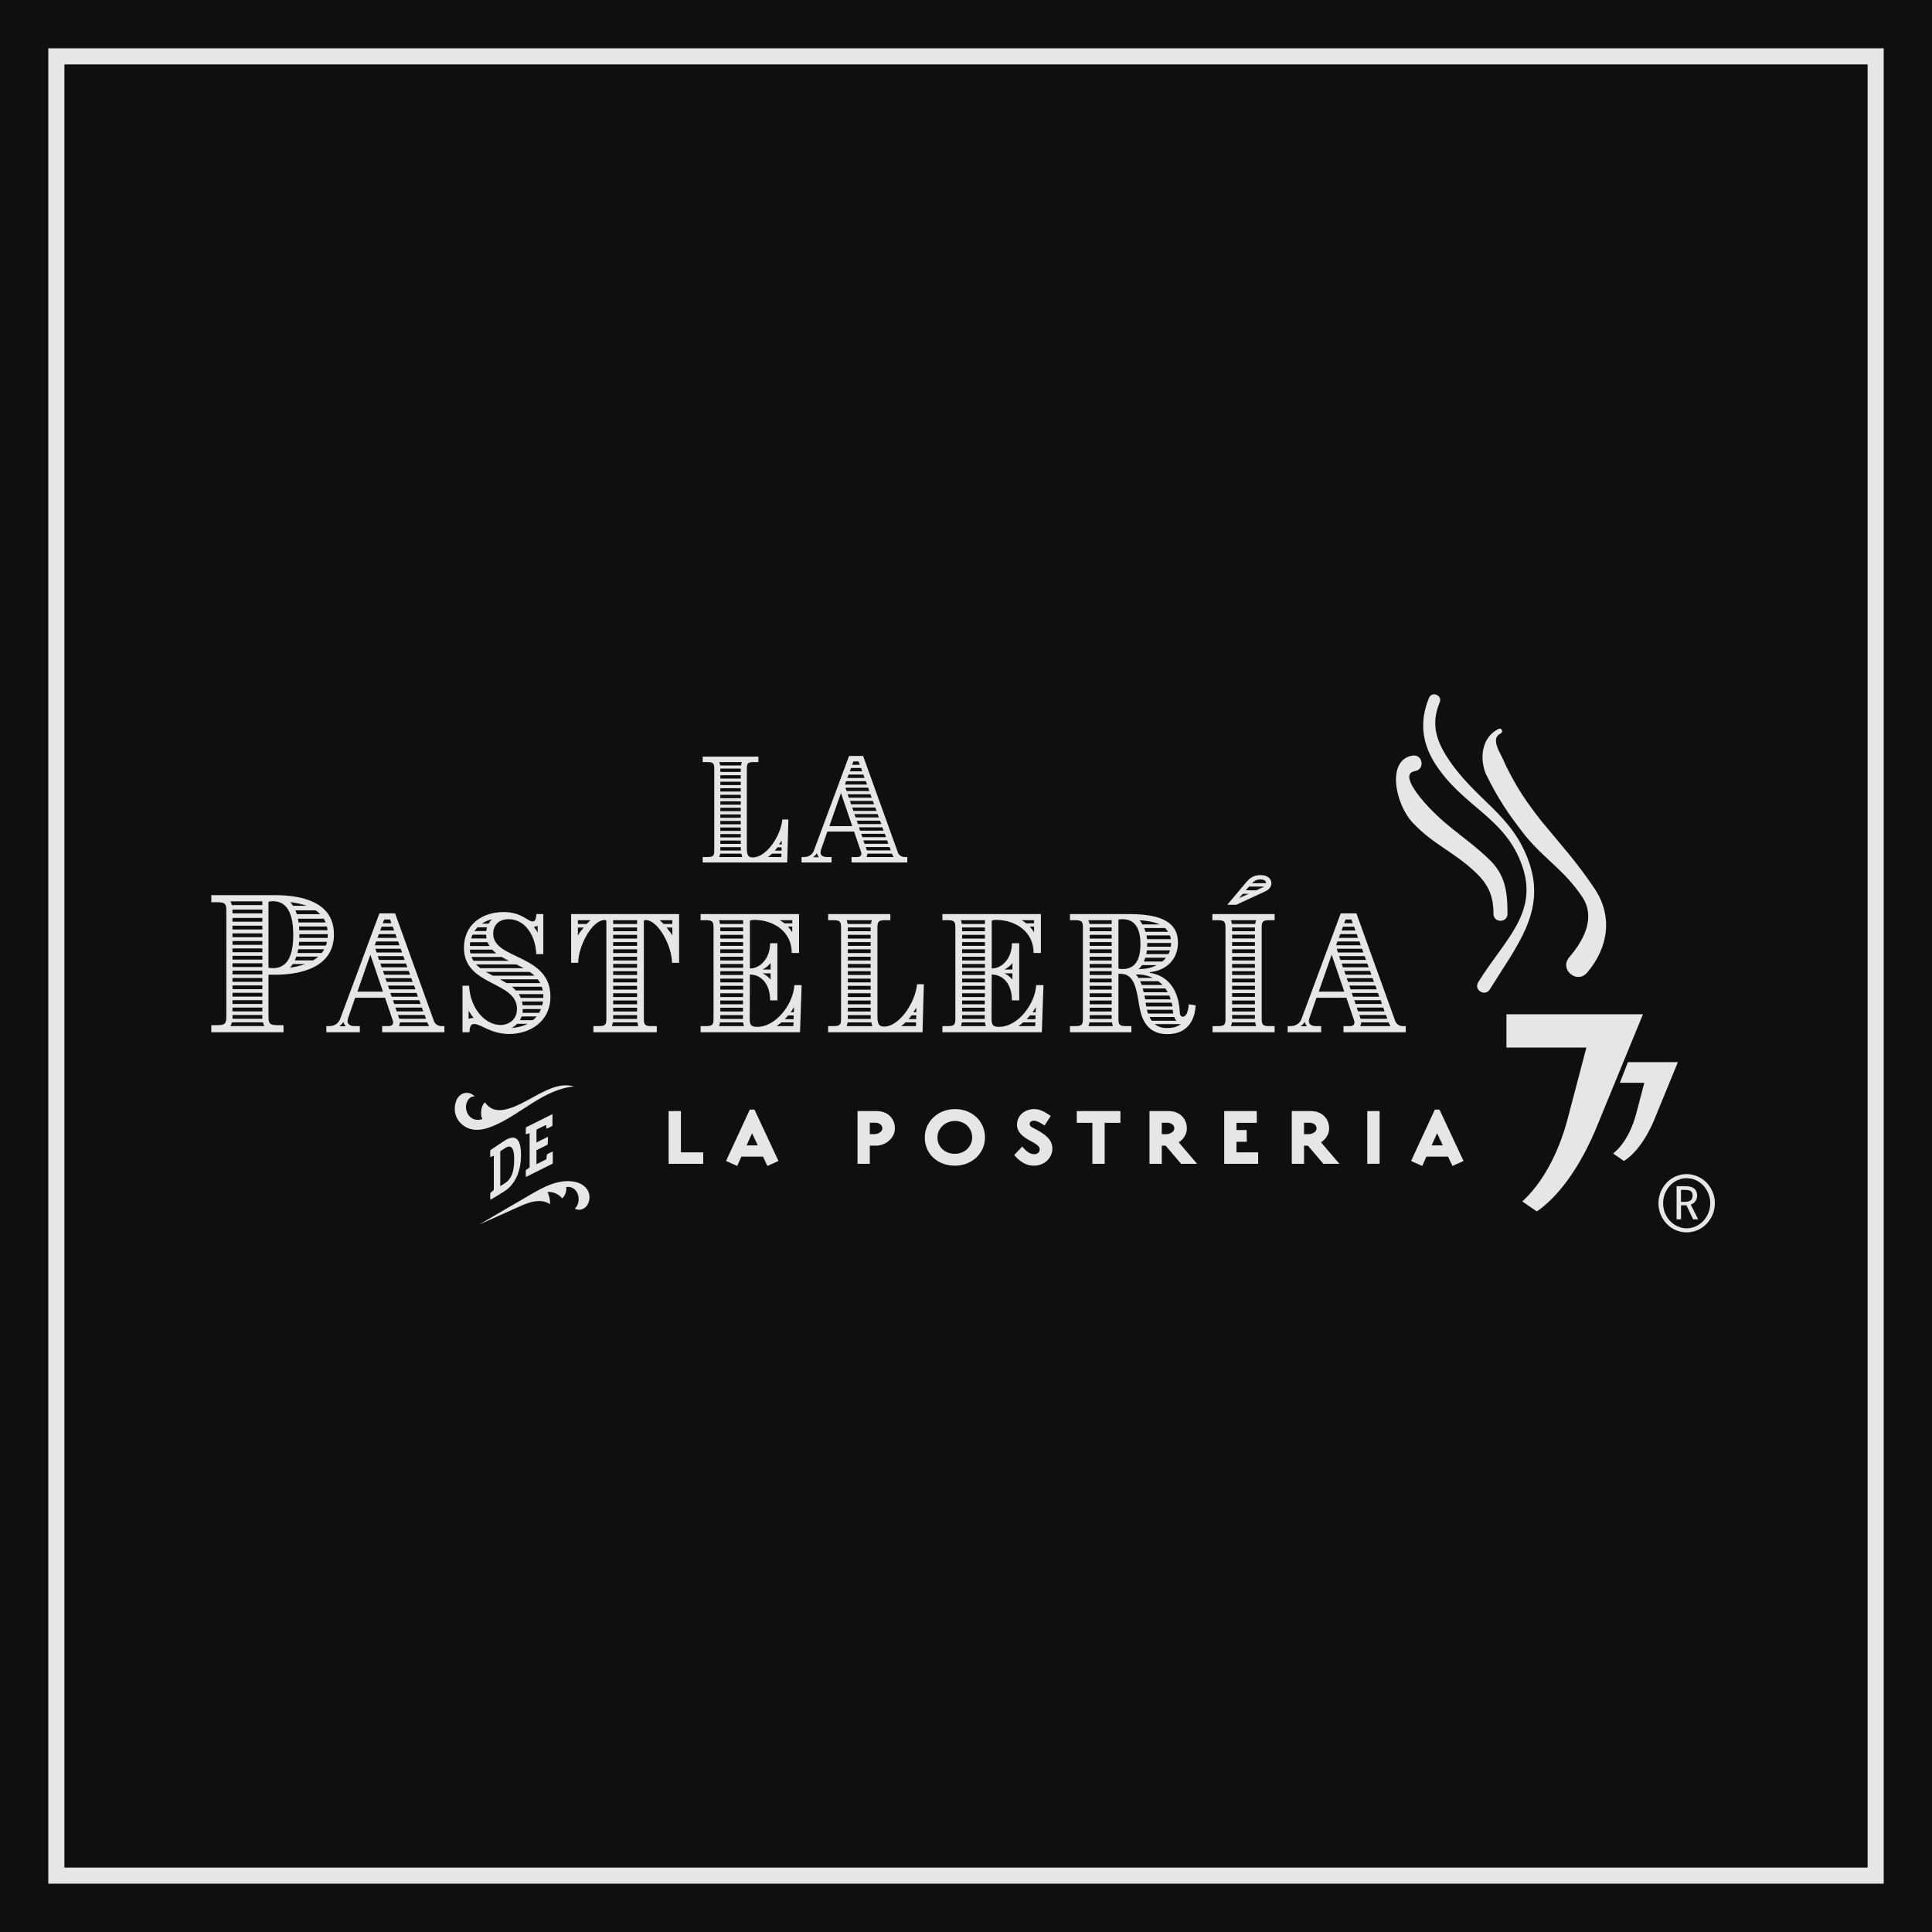 <svg width="120" height="120" viewBox="0 0 120 120" fill="none" xmlns="http://www.w3.org/2000/svg">
<rect width="120" height="120" fill="#0F0F0F"/>
<path fill-rule="evenodd" clip-rule="evenodd" d="M89.617 71.142H88.92L89.26 70.388L89.617 71.142ZM90.902 72.112L89.41 68.92H89.12L87.644 72.112L88.34 72.419L88.597 71.839H89.94L90.214 72.419L90.902 72.112ZM85.689 69.012H84.925V72.286H85.689V69.012ZM81.776 70.089C81.776 70.288 81.527 70.446 81.27 70.446H80.996V69.733H81.312C81.602 69.733 81.776 69.882 81.776 70.089ZM83.194 72.287L82.049 70.952C82.348 70.769 82.555 70.438 82.555 70.089C82.555 69.484 82.116 69.012 81.427 69.012H80.234V72.287H80.996V71.159H81.237L82.198 72.287H83.194ZM78.145 72.287V71.573H76.801V70.918H77.44L77.431 70.189H76.801V69.741H78.061V69.012H76.038V72.287H78.145ZM72.938 70.089C72.938 70.288 72.689 70.446 72.433 70.446H72.159V69.733H72.474C72.764 69.733 72.938 69.882 72.938 70.089ZM74.356 72.287L73.212 70.952C73.51 70.769 73.718 70.438 73.718 70.089C73.718 69.484 73.279 69.012 72.59 69.012H71.396V72.287H72.159V71.159H72.4L73.361 72.287H74.356ZM69.591 69.741V69.012H66.88V69.741H67.85V72.287H68.613V69.741H69.591ZM65.365 71.341C65.365 70.811 64.967 70.487 64.394 70.172C64.162 70.032 63.955 70.007 63.955 69.799C63.955 69.666 64.104 69.608 64.212 69.608C64.386 69.608 64.56 69.7 64.883 69.907L65.265 69.31C64.875 69.045 64.577 68.887 64.237 68.887C63.665 68.887 63.167 69.269 63.167 69.865C63.167 70.296 63.507 70.595 63.938 70.827C64.386 71.06 64.577 71.2 64.577 71.383C64.577 71.59 64.411 71.69 64.253 71.69C63.938 71.69 63.731 71.482 63.491 71.217L62.993 71.739C63.342 72.154 63.739 72.403 64.212 72.403C64.917 72.403 65.365 71.88 65.365 71.341ZM60.383 70.653C60.383 71.225 59.902 71.665 59.314 71.665C58.675 71.665 58.227 71.225 58.227 70.653C58.227 70.073 58.725 69.625 59.314 69.625C59.935 69.625 60.383 70.073 60.383 70.653ZM61.179 70.653C61.179 69.65 60.392 68.887 59.314 68.887C58.277 68.887 57.44 69.65 57.44 70.653C57.44 71.656 58.219 72.403 59.314 72.403C60.342 72.403 61.179 71.656 61.179 70.653ZM54.805 70.089C54.805 70.288 54.556 70.446 54.299 70.446H54.025V69.733H54.341C54.631 69.733 54.805 69.882 54.805 70.089ZM55.584 70.089C55.584 69.476 55.145 69.012 54.457 69.012H53.263V72.287H54.025V71.159H54.407C55.029 71.159 55.584 70.67 55.584 70.089ZM47.068 71.142H46.372L46.712 70.388L47.068 71.142ZM48.353 72.112L46.861 68.92H46.571L45.095 72.112L45.791 72.419L46.048 71.839H47.392L47.665 72.419L48.353 72.112ZM43.678 72.287V71.573H42.293V69.012H41.53V72.287H43.678Z" fill="#E6E6E6"/>
<path fill-rule="evenodd" clip-rule="evenodd" d="M104.217 65.972H101.112L100.613 67.253H102.132L101.657 69.061C101.327 70.367 100.746 71.212 100.192 71.647L100.865 72.109C101.485 71.727 102.237 70.842 102.819 69.377L104.217 65.972ZM99.276 69.745C98.122 72.656 96.656 74.428 95.455 75.244L94.552 74.625C95.679 73.596 96.781 71.835 97.427 69.275L98.533 65.065H93.568V62.998H102.047L99.276 69.745ZM89.422 43.625C88.912 44.851 89.143 45.843 89.826 46.938C91.564 49.702 93.934 50.503 94.986 53.598C96.023 56.635 94.21 58.738 92.536 61.451C92.24 61.932 91.519 61.487 91.816 61.007C93.427 58.394 95.557 56.741 94.558 53.816C93.509 50.73 90.84 50.14 89.107 47.383C88.313 46.11 88.166 44.773 88.758 43.349C88.942 42.907 89.606 43.183 89.422 43.625ZM93.215 45.55C92.511 45.897 93.225 46.766 93.507 47.503C94.24 48.982 94.757 49.741 95.777 51.046C97.084 52.625 97.869 53.466 99.021 55.161C100.178 56.866 99.93 58.824 98.58 60.411C97.948 61.154 96.834 60.206 97.466 59.463C98.456 58.299 99.106 56.931 98.257 55.68C97.122 54.01 96.013 53.445 94.727 51.891C93.642 50.501 93.054 49.617 92.274 48.043C91.873 46.992 92.075 45.768 93.079 45.274C93.263 45.183 93.399 45.459 93.215 45.55ZM87.887 47.895C86.938 48.048 88.121 49.488 88.772 50.168C90.07 51.53 91.109 52.056 92.471 53.355C93.485 54.311 93.634 55.35 93.634 56.755C93.634 57.337 92.762 57.337 92.762 56.755C92.762 55.669 92.451 54.941 91.668 54.202C90.282 52.882 89.09 52.511 87.77 51.126C86.649 49.956 86.1 47.196 87.731 46.932C88.373 46.828 88.529 47.791 87.887 47.895Z" fill="#E6E6E6"/>
<path d="M35.668 67.485C34.757 67.549 33.896 67.995 33.087 68.501C32.278 69.006 31.492 69.581 30.63 69.938C30.225 70.105 29.794 70.224 29.37 70.156C28.946 70.089 28.526 69.809 28.337 69.348C28.148 68.888 28.254 68.25 28.624 67.992C28.893 67.803 29.264 67.854 29.492 68.111C29.241 68.051 29.016 68.306 28.956 68.603C28.895 68.901 29.021 69.228 29.232 69.4C29.444 69.572 29.724 69.597 29.967 69.504C29.865 69.356 29.878 69.15 29.894 68.959C29.911 68.768 29.993 68.586 30.118 68.466C30.312 68.743 30.56 68.906 30.861 68.942C31.161 68.978 31.463 68.909 31.753 68.808C32.437 68.567 33.065 68.144 33.726 67.823C34.386 67.503 34.973 67.293 35.668 67.485Z" fill="#E6E6E6"/>
<path d="M29.756 76.061C30.78 75.464 31.804 74.867 32.828 74.27C33.287 74.003 33.748 73.734 34.236 73.558C34.724 73.382 35.246 73.301 35.747 73.416C36.098 73.497 36.469 73.718 36.583 74.124C36.662 74.409 36.588 74.745 36.402 74.945C36.216 75.145 35.928 75.197 35.701 75.072C35.937 74.872 36.002 74.472 35.883 74.157C35.764 73.842 35.446 73.656 35.165 73.737C35.207 74.002 35.097 74.278 34.913 74.433C34.686 74.146 34.328 74.005 34 74.043C34.125 74.269 34.172 74.527 34.164 74.799C33.872 74.591 33.522 74.571 33.185 74.625C32.848 74.679 32.525 74.822 32.207 74.964C31.374 75.335 30.588 75.69 29.756 76.061Z" fill="#E6E6E6"/>
<path d="M31.366 71.313C31.273 71.372 31.18 71.432 31.073 71.504V73.672C31.173 73.612 31.266 73.553 31.362 73.491C31.754 73.24 31.937 72.803 31.937 72.017C31.937 71.171 31.683 71.109 31.366 71.313ZM31.333 73.99C31.141 74.113 30.743 74.359 30.454 74.526C30.45 74.464 30.447 74.379 30.447 74.315C30.447 74.251 30.45 74.162 30.454 74.096L30.672 73.91V71.78L30.454 71.874C30.45 71.812 30.447 71.727 30.447 71.663C30.447 71.599 30.45 71.51 30.454 71.444C30.765 71.227 31.131 70.983 31.34 70.849C31.95 70.458 32.361 70.625 32.361 71.745C32.361 72.815 31.953 73.593 31.333 73.99Z" fill="#E6E6E6"/>
<path d="M34.335 72.27L32.662 73.105C32.659 73.042 32.655 72.957 32.655 72.893C32.655 72.829 32.659 72.741 32.662 72.675L32.895 72.513V70.383L32.662 70.453C32.659 70.391 32.655 70.305 32.655 70.242C32.655 70.178 32.659 70.089 32.662 70.023L34.315 69.199V69.921C34.267 69.954 34.184 70 34.137 70.024C34.086 70.049 33.993 70.091 33.946 70.106L33.915 69.869L33.321 70.165V70.961L34.038 70.604C34.038 70.75 34.028 70.938 34.014 71.096L33.321 71.441V72.31L33.936 72.003L33.966 71.709C34.014 71.676 34.106 71.626 34.157 71.6C34.205 71.576 34.287 71.54 34.335 71.525V72.27Z" fill="#E6E6E6"/>
<path d="M104.41 74.648H104.628C104.71 74.648 104.783 74.641 104.847 74.628C104.91 74.615 104.962 74.593 105.003 74.562C105.045 74.532 105.076 74.493 105.097 74.443C105.119 74.394 105.129 74.334 105.129 74.263C105.129 74.2 105.122 74.145 105.106 74.099C105.091 74.053 105.063 74.015 105.022 73.986C104.982 73.958 104.928 73.937 104.86 73.924C104.792 73.91 104.708 73.904 104.606 73.904H104.41V74.648ZM104.412 75.736H104.136V73.678H104.692C104.797 73.678 104.893 73.688 104.98 73.707C105.068 73.726 105.144 73.759 105.208 73.806C105.272 73.853 105.321 73.916 105.357 73.993C105.392 74.07 105.41 74.167 105.41 74.283C105.41 74.32 105.404 74.364 105.392 74.416C105.38 74.467 105.359 74.519 105.329 74.57C105.299 74.622 105.258 74.67 105.207 74.714C105.155 74.758 105.091 74.792 105.014 74.816L105.478 75.736H105.165L104.747 74.862C104.706 74.863 104.622 74.864 104.493 74.864H104.412V75.736ZM103.299 74.736C103.299 74.877 103.316 75.014 103.351 75.147C103.385 75.279 103.435 75.403 103.499 75.519C103.563 75.634 103.639 75.739 103.727 75.834C103.816 75.929 103.914 76.011 104.022 76.078C104.13 76.146 104.247 76.199 104.371 76.236C104.495 76.274 104.624 76.293 104.758 76.293C104.894 76.293 105.024 76.274 105.149 76.236C105.274 76.199 105.391 76.146 105.499 76.078C105.607 76.011 105.706 75.929 105.796 75.834C105.886 75.739 105.963 75.634 106.026 75.519C106.089 75.403 106.138 75.279 106.174 75.148C106.209 75.016 106.227 74.879 106.227 74.736C106.227 74.593 106.209 74.456 106.174 74.323C106.138 74.191 106.089 74.067 106.026 73.951C105.963 73.836 105.886 73.73 105.796 73.635C105.706 73.54 105.607 73.459 105.499 73.391C105.391 73.324 105.274 73.272 105.149 73.234C105.024 73.198 104.894 73.179 104.758 73.179C104.624 73.179 104.495 73.198 104.371 73.234C104.247 73.272 104.13 73.324 104.022 73.391C103.914 73.459 103.816 73.54 103.727 73.635C103.639 73.73 103.563 73.836 103.499 73.951C103.435 74.067 103.385 74.191 103.351 74.323C103.316 74.456 103.299 74.593 103.299 74.736ZM103.01 74.736C103.01 74.57 103.031 74.41 103.073 74.256C103.115 74.102 103.173 73.958 103.249 73.824C103.325 73.69 103.416 73.568 103.522 73.457C103.628 73.347 103.746 73.253 103.875 73.175C104.005 73.097 104.144 73.036 104.294 72.993C104.443 72.949 104.598 72.927 104.758 72.927C104.92 72.927 105.076 72.949 105.225 72.993C105.375 73.036 105.514 73.097 105.644 73.175C105.773 73.253 105.891 73.347 105.998 73.457C106.105 73.568 106.196 73.69 106.272 73.824C106.348 73.958 106.407 74.102 106.449 74.256C106.49 74.41 106.512 74.57 106.512 74.736C106.512 74.902 106.49 75.062 106.449 75.216C106.407 75.37 106.348 75.514 106.272 75.648C106.196 75.782 106.105 75.904 105.998 76.014C105.891 76.125 105.773 76.219 105.644 76.297C105.514 76.375 105.375 76.436 105.225 76.479C105.076 76.522 104.92 76.544 104.758 76.544C104.598 76.544 104.443 76.522 104.294 76.479C104.144 76.436 104.005 76.375 103.875 76.297C103.746 76.219 103.628 76.125 103.522 76.014C103.416 75.904 103.325 75.782 103.249 75.648C103.173 75.514 103.115 75.37 103.073 75.216C103.031 75.062 103.01 74.902 103.01 74.736Z" fill="#E6E6E6"/>
<path d="M26.658 63.736C26.618 63.673 26.578 63.592 26.548 63.529L26.538 63.502H24.841C24.83 63.583 24.811 63.664 24.78 63.736H26.658ZM26.457 63.277L26.377 63.043H24.72L24.8 63.277H26.457ZM26.287 62.818L26.206 62.584H24.56L24.64 62.818H26.287ZM26.126 62.359L26.046 62.124H24.409L24.489 62.359H26.126ZM25.955 61.908L25.875 61.674H24.248L24.328 61.908H25.955ZM25.805 61.449L25.714 61.215H24.097L24.178 61.449H25.805ZM25.634 60.99L25.544 60.756H23.937L24.017 60.99H25.634ZM25.473 60.54L25.383 60.306H23.786L23.867 60.54H25.473ZM24.308 57.343L24.228 57.109H23.867L23.776 57.343H24.308ZM25.303 60.081L25.212 59.846H23.625L23.706 60.081H25.303ZM24.479 57.794L24.399 57.559H23.706L23.616 57.794H24.479ZM25.132 59.621L25.051 59.387H23.465L23.545 59.621H25.132ZM24.64 58.253L24.56 58.019H23.535L23.445 58.253H24.64ZM24.971 59.162L24.891 58.928H23.314L23.394 59.162H24.971ZM24.811 58.712L24.73 58.478H23.364L23.274 58.712H24.811ZM23.786 61.593L23.003 59.297L22.2 61.593H23.786ZM21.476 63.745C21.396 63.655 21.346 63.565 21.336 63.466C21.285 63.556 21.185 63.664 21.065 63.745H21.476ZM20.271 63.736H20.442C20.764 63.736 21.025 63.565 21.125 63.295L23.565 56.731H24.54L26.95 63.412C27.02 63.61 27.201 63.736 27.431 63.736H27.602V64.114H23.736V63.736H24.117C24.349 63.736 24.419 63.619 24.419 63.502C24.419 63.466 24.409 63.421 24.399 63.394L23.917 61.971H22.059L21.627 63.214C21.607 63.286 21.587 63.349 21.587 63.412C21.587 63.619 21.738 63.736 22.049 63.736H22.35V64.114H20.271V63.736Z" fill="#E6E6E6"/>
<path d="M33.395 57.506C33.345 57.541 33.224 57.56 33.154 57.56C33.224 57.659 33.345 57.821 33.395 57.929V57.506ZM33.485 62.908C33.526 62.836 33.566 62.755 33.596 62.674H32.471C32.471 62.755 32.461 62.836 32.451 62.908H33.485ZM33.676 62.44C33.697 62.368 33.716 62.287 33.727 62.206H32.421C32.441 62.278 32.451 62.359 32.461 62.44H33.676ZM33.094 63.367C33.184 63.295 33.264 63.214 33.335 63.133H32.401C32.371 63.214 32.331 63.295 32.29 63.367H33.094ZM33.746 61.98V61.747H32.22C32.27 61.818 32.31 61.9 32.34 61.98H33.746ZM33.716 61.521C33.697 61.44 33.676 61.359 33.646 61.287H31.798C31.889 61.359 31.969 61.44 32.039 61.521H33.716ZM32.763 63.592H32.12C32.039 63.682 31.889 63.791 31.768 63.853C32.16 63.826 32.511 63.727 32.763 63.592ZM33.556 61.062C33.516 60.981 33.455 60.9 33.395 60.828H31.045C31.186 60.9 31.326 60.981 31.467 61.062H33.556ZM33.204 60.603C33.114 60.522 33.013 60.441 32.903 60.369H30.172C30.322 60.441 30.473 60.522 30.613 60.603H33.204ZM30.352 57.371C30.383 57.289 30.483 57.172 30.553 57.1C30.332 57.154 30.091 57.253 29.93 57.371H30.352ZM32.531 60.135C32.381 60.054 32.22 59.973 32.069 59.901H29.569C29.649 59.982 29.74 60.063 29.83 60.135H32.531ZM30.202 57.83C30.212 57.749 30.222 57.668 30.252 57.596H29.659C29.589 57.668 29.529 57.749 29.469 57.83H30.202ZM31.608 59.676C31.457 59.603 31.296 59.523 31.166 59.441H29.288C29.318 59.523 29.358 59.603 29.408 59.676H31.608ZM30.222 58.289C30.212 58.217 30.192 58.136 30.192 58.055H29.348C29.308 58.127 29.288 58.208 29.268 58.289H30.222ZM30.824 59.216C30.734 59.144 30.643 59.063 30.573 58.982H29.187C29.187 59.063 29.197 59.144 29.218 59.216H30.824ZM30.403 58.757C30.352 58.685 30.322 58.604 30.282 58.523H29.207C29.197 58.595 29.187 58.676 29.187 58.757H30.403ZM29.418 63.223C29.308 63.088 29.197 62.935 29.107 62.773V63.286C29.187 63.25 29.298 63.223 29.418 63.223ZM29.459 63.601C29.207 63.601 29.177 63.835 29.157 64.115H28.726V61.224H29.137C29.207 62.701 30.182 63.664 31.085 63.664C31.597 63.664 32.11 63.34 32.11 62.665C32.11 60.918 28.816 61.269 28.816 58.865C28.816 57.434 29.94 56.65 31.276 56.65C32.401 56.65 32.772 57.236 33.084 57.236C33.255 57.236 33.294 57.055 33.315 56.776H33.746V59.261H33.305C33.285 58.226 32.682 57.092 31.587 57.092C31.005 57.092 30.634 57.442 30.634 58.001C30.634 59.612 34.188 59.243 34.188 61.891C34.188 63.52 32.833 64.223 31.628 64.223C30.493 64.223 29.86 63.601 29.459 63.601Z" fill="#E6E6E6"/>
<path d="M41.759 57.613H41.398C41.548 57.794 41.628 57.883 41.759 58.1V57.613ZM41.759 57.388V57.154H40.976C41.056 57.226 41.136 57.307 41.217 57.388H41.759ZM39.57 63.052H38.084V63.286H39.57V63.052ZM39.57 62.593H38.084V62.827H39.57V62.593ZM39.57 62.142H38.084V62.377H39.57V62.142ZM39.57 61.692H38.084V61.926H39.57V61.692ZM39.57 61.233H38.084V61.467H39.57V61.233ZM39.57 60.783H38.084V61.017H39.57V60.783ZM39.57 60.324H38.084V60.558H39.57V60.324ZM39.57 59.873H38.084V60.108H39.57V59.873ZM39.57 59.423H38.084V59.657H39.57V59.423ZM39.57 58.964H38.084V59.198H39.57V58.964ZM39.57 58.514H38.084V58.748H39.57V58.514ZM39.57 58.064H38.084V58.298H39.57V58.064ZM39.57 57.605H38.084V57.839H39.57V57.605ZM39.57 57.388V57.235C39.57 57.208 39.57 57.181 39.58 57.154H38.074C38.084 57.181 38.084 57.208 38.084 57.235V57.388H39.57ZM39.65 63.736C39.62 63.673 39.6 63.592 39.59 63.502H38.063C38.053 63.592 38.033 63.673 38.003 63.736H39.65ZM36.256 57.613H35.894V58.1C36.025 57.883 36.105 57.794 36.256 57.613ZM36.437 57.388C36.517 57.307 36.597 57.226 36.678 57.154H35.894V57.388H36.437ZM36.858 63.736H37.16C37.582 63.736 37.662 63.664 37.662 63.286V57.235C37.662 57.145 37.612 57.145 37.551 57.145C36.748 57.154 35.914 58.802 35.914 59.801H35.473V56.776H42.181V59.801H41.739C41.739 58.802 40.905 57.154 40.102 57.145C40.042 57.145 39.992 57.145 39.992 57.235V63.286C39.992 63.664 40.072 63.736 40.493 63.736H40.795V64.114H36.858V63.736Z" fill="#E6E6E6"/>
<path d="M49.309 62.872L49.319 62.548C49.259 62.656 49.188 62.764 49.108 62.872H49.309ZM49.208 57.551H48.937C49.038 57.659 49.128 57.776 49.208 57.902V57.551ZM49.289 63.304L49.299 63.07H48.947C48.887 63.151 48.817 63.232 48.737 63.304H49.289ZM49.208 57.352V57.154H48.435C48.535 57.217 48.636 57.28 48.726 57.352H49.208ZM49.279 63.736L49.289 63.502H48.535C48.435 63.583 48.335 63.664 48.234 63.736H49.279ZM47.863 60.459H47.361C47.511 60.513 47.752 60.693 47.863 60.846V60.459ZM47.863 60.216V59.811C47.752 59.973 47.521 60.153 47.361 60.216H47.863ZM46.146 63.052H44.739V63.286H46.146V63.052ZM46.146 62.593H44.739V62.827H46.146V62.593ZM46.146 62.143H44.739V62.377H46.146V62.143ZM46.146 61.927L46.156 61.693H44.739V61.927H46.146ZM46.156 61.233H44.739V61.467H46.156V61.233ZM46.156 60.783H44.739V61.017H46.156V60.783ZM46.156 60.324H44.739V60.558H46.156V60.324ZM46.156 59.874H44.739V60.108H46.156V59.874ZM46.156 59.423H44.739V59.657H46.156V59.423ZM46.156 58.964H44.739V59.198H46.156V58.964ZM46.156 58.514H44.739V58.748H46.156V58.514ZM46.156 58.064H44.739V58.298H46.156V58.064ZM46.156 57.605H44.739V57.839H46.156V57.605ZM46.216 63.736C46.186 63.664 46.166 63.592 46.156 63.502H44.719C44.709 63.592 44.69 63.673 44.659 63.736H46.216ZM46.156 57.389V57.154H44.659C44.69 57.217 44.709 57.298 44.719 57.389H46.156ZM43.515 63.736H43.816C44.238 63.736 44.318 63.664 44.318 63.286V57.605C44.318 57.226 44.238 57.154 43.816 57.154H43.515V56.776H49.63V59.189H49.178C49.178 57.866 48.063 57.154 46.889 57.136C46.788 57.136 46.577 57.145 46.577 57.208V60.153C47.25 60.153 47.833 59.495 47.833 58.586H48.284V62.134H47.833C47.833 61.08 47.25 60.531 46.577 60.531L46.567 63.286C46.567 63.646 46.648 63.781 47.019 63.781C48.234 63.781 49.279 62.323 49.339 61.188H49.791L49.691 64.115H43.515V63.736Z" fill="#E6E6E6"/>
<path d="M56.92 62.863L56.91 62.593C56.869 62.674 56.779 62.791 56.729 62.863H56.92ZM56.91 63.295V63.061H56.628C56.568 63.142 56.508 63.214 56.438 63.295H56.91ZM56.889 63.736L56.9 63.502H56.247C56.157 63.583 56.066 63.664 55.966 63.736H56.889ZM54.088 63.286L54.078 63.115V63.052H52.662V63.286H54.088ZM54.078 62.593H52.662V62.827H54.078V62.593ZM54.078 62.143H52.662V62.377H54.078V62.143ZM54.078 61.693H52.662V61.927H54.078V61.693ZM54.078 61.233H52.662V61.468H54.078V61.233ZM54.078 60.783H52.662V61.017H54.078V60.783ZM54.078 60.324H52.662V60.558H54.078V60.324ZM54.078 59.874H52.662V60.108H54.078V59.874ZM54.078 59.423H52.662V59.657H54.078V59.423ZM54.078 58.964H52.662V59.198H54.078V58.964ZM54.078 58.514H52.662V58.748H54.078V58.514ZM54.078 58.064H52.662V58.298H54.078V58.064ZM54.078 57.605H52.662V57.839H54.078V57.605ZM54.188 63.736C54.158 63.664 54.128 63.583 54.118 63.502H52.652C52.632 63.592 52.612 63.664 52.581 63.736H54.188ZM54.098 57.389C54.108 57.298 54.128 57.217 54.158 57.154H52.581C52.612 57.217 52.632 57.298 52.652 57.389H54.098ZM51.437 63.736H51.738C52.16 63.736 52.24 63.664 52.24 63.286V57.605C52.24 57.226 52.16 57.154 51.738 57.154H51.437V56.776H55.303V57.154H55.002C54.58 57.154 54.499 57.226 54.499 57.605V63.115C54.499 63.61 54.6 63.764 54.911 63.764C55.865 63.764 56.859 62.26 56.96 61.134H57.381L57.301 64.115H51.437V63.736Z" fill="#E6E6E6"/>
<path d="M64.329 62.872L64.339 62.548C64.279 62.656 64.209 62.764 64.129 62.872H64.329ZM64.229 57.551H63.958C64.058 57.659 64.149 57.776 64.229 57.902V57.551ZM64.309 63.304L64.319 63.07H63.968C63.908 63.151 63.837 63.232 63.757 63.304H64.309ZM64.229 57.352V57.154H63.456C63.556 57.217 63.656 57.28 63.747 57.352H64.229ZM64.299 63.736L64.309 63.502H63.556C63.456 63.583 63.355 63.664 63.255 63.736H64.299ZM62.883 60.459H62.381C62.532 60.513 62.773 60.693 62.883 60.846V60.459ZM62.883 60.216V59.811C62.773 59.973 62.542 60.153 62.381 60.216H62.883ZM61.166 63.052H59.76V63.286H61.166V63.052ZM61.166 62.593H59.76V62.827H61.166V62.593ZM61.166 62.143H59.76V62.377H61.166V62.143ZM61.166 61.927L61.176 61.693H59.76V61.927H61.166ZM61.176 61.233H59.76V61.467H61.176V61.233ZM61.176 60.783H59.76V61.017H61.176V60.783ZM61.176 60.324H59.76V60.558H61.176V60.324ZM61.176 59.874H59.76V60.108H61.176V59.874ZM61.176 59.423H59.76V59.657H61.176V59.423ZM61.176 58.964H59.76V59.198H61.176V58.964ZM61.176 58.514H59.76V58.748H61.176V58.514ZM61.176 58.064H59.76V58.298H61.176V58.064ZM61.176 57.605H59.76V57.839H61.176V57.605ZM61.236 63.736C61.206 63.664 61.186 63.592 61.176 63.502H59.74C59.73 63.592 59.71 63.673 59.68 63.736H61.236ZM61.176 57.389V57.154H59.68C59.71 57.217 59.73 57.298 59.74 57.389H61.176ZM58.535 63.736H58.836C59.258 63.736 59.338 63.664 59.338 63.286V57.605C59.338 57.226 59.258 57.154 58.836 57.154H58.535V56.776H64.651V59.189H64.199C64.199 57.866 63.084 57.154 61.909 57.136C61.809 57.136 61.598 57.145 61.598 57.208V60.153C62.271 60.153 62.853 59.495 62.853 58.586H63.305V62.134H62.853C62.853 61.08 62.271 60.531 61.598 60.531L61.588 63.286C61.588 63.646 61.668 63.781 62.04 63.781C63.255 63.781 64.299 62.323 64.359 61.188H64.811L64.711 64.115H58.535V63.736Z" fill="#E6E6E6"/>
<path d="M73.346 63.61H71.719C71.96 63.799 72.211 63.853 72.472 63.853C72.824 63.853 73.105 63.791 73.346 63.61ZM73.075 63.403C73.014 63.34 72.964 63.259 72.934 63.169H71.398C71.438 63.25 71.488 63.331 71.538 63.403H73.075ZM72.723 58.802C72.733 58.73 72.743 58.649 72.743 58.577V58.568H71.257V58.658C71.257 58.703 71.257 58.748 71.247 58.802H72.723ZM72.874 62.953C72.854 62.872 72.844 62.8 72.844 62.728V62.719H71.237C71.257 62.8 71.277 62.881 71.307 62.953H72.874ZM72.723 58.334C72.713 58.253 72.693 58.172 72.663 58.1H71.207C71.227 58.172 71.237 58.253 71.247 58.334H72.723ZM72.573 59.261C72.613 59.18 72.653 59.108 72.673 59.027H71.237C71.227 59.108 71.217 59.18 71.197 59.261H72.573ZM72.824 62.512L72.773 62.278H71.157L71.197 62.512H72.824ZM72.713 62.071C72.693 61.99 72.663 61.909 72.633 61.837H71.086L71.127 62.071H72.713ZM72.553 57.875C72.502 57.785 72.432 57.713 72.362 57.641H71.066C71.097 57.713 71.127 57.794 71.146 57.875H72.553ZM72.191 59.721C72.281 59.649 72.362 59.568 72.422 59.486H71.136L71.046 59.721H72.191ZM72.523 61.629C72.482 61.548 72.432 61.467 72.382 61.395H70.976L71.036 61.629H72.523ZM72.211 61.179C72.131 61.089 72.04 61.017 71.95 60.945H70.815C70.856 61.017 70.885 61.098 70.916 61.179H72.211ZM72.03 57.416C71.719 57.263 71.106 57.163 70.785 57.163C70.846 57.236 70.906 57.325 70.956 57.416H72.03ZM71.85 59.946H70.936C70.876 60.036 70.795 60.126 70.725 60.189C71.187 60.189 71.488 60.126 71.85 59.946ZM71.609 60.738C71.257 60.576 70.936 60.522 70.554 60.522C70.614 60.585 70.654 60.648 70.705 60.738H71.609ZM70.835 58.649C70.835 57.65 70.484 57.092 69.71 57.092C69.62 57.092 69.54 57.1 69.469 57.119V60.153C69.54 60.18 69.62 60.189 69.72 60.189C70.504 60.189 70.835 59.622 70.835 58.649ZM69.048 63.052H67.682V63.286H69.048V63.052ZM69.048 62.593H67.682V62.827H69.048V62.593ZM69.048 62.143H67.682V62.377H69.048V62.143ZM69.048 61.693H67.682V61.927H69.048V61.693ZM69.048 61.233H67.682V61.467H69.048V61.233ZM69.048 60.783H67.682V61.017H69.048V60.783ZM69.048 60.324H67.682V60.558H69.048V60.324ZM69.048 59.874H67.682V60.108H69.048V59.874ZM69.048 59.423H67.682V59.657H69.048V59.423ZM69.048 58.964H67.682V59.198H69.048V58.964ZM69.048 58.514H67.682V58.748H69.048V58.514ZM69.048 58.064H67.682V58.298H69.048V58.064ZM69.048 57.605H67.682V57.839H69.048V57.605ZM69.128 63.736C69.098 63.664 69.078 63.592 69.068 63.502H67.672C67.652 63.592 67.632 63.664 67.602 63.736H69.128ZM69.048 57.389V57.154H67.602C67.632 57.217 67.652 57.298 67.672 57.389H69.048ZM70.725 62.251C70.554 61.188 70.353 60.486 69.6 60.486C69.51 60.486 69.49 60.486 69.469 60.495V63.286C69.469 63.664 69.55 63.736 69.972 63.736H70.273V64.115H66.457V63.736H66.758C67.18 63.736 67.26 63.664 67.26 63.286V57.605C67.26 57.226 67.18 57.154 66.758 57.154H66.457V56.776H70.153C72.131 56.776 73.165 57.289 73.165 58.541C73.165 59.585 72.452 60.279 71.408 60.387V60.423C73.064 60.684 73.225 62.278 73.266 62.692C73.286 62.863 73.256 63.151 73.466 63.151C73.677 63.151 73.797 62.854 73.838 62.377L74.26 62.44C74.219 63.493 73.647 64.231 72.512 64.231C71.056 64.231 70.846 63.007 70.725 62.251Z" fill="#E6E6E6"/>
<path d="M78.637 54.858C78.637 54.723 78.536 54.624 78.285 54.624C78.044 54.624 77.893 54.723 77.763 54.858H78.637ZM78.024 55.3L78.476 55.093L78.506 55.066H77.582L77.371 55.3H78.024ZM77.562 55.516H77.191L76.97 55.777L77.562 55.516ZM77.944 63.043H76.528V63.277H77.944V63.043ZM77.944 62.593H76.528V62.827H77.944V62.593ZM77.944 62.143H76.528V62.377H77.944V62.143ZM77.944 61.684H76.528V61.917H77.944V61.684ZM77.944 61.233H76.528V61.468H77.944V61.233ZM77.944 60.783H76.528V61.017H77.944V60.783ZM77.944 60.324H76.528V60.558H77.944V60.324ZM77.944 59.874H76.528V60.108H77.944V59.874ZM77.944 59.423H76.528V59.657H77.944V59.423ZM77.944 58.964H76.528V59.198H77.944V58.964ZM77.944 58.514H76.528V58.748H77.944V58.514ZM77.944 58.055H76.528V58.289H77.944V58.055ZM77.944 57.605H76.528V57.839H77.944V57.605ZM78.024 63.736C77.994 63.664 77.974 63.592 77.964 63.502H76.518C76.508 63.592 76.478 63.664 76.448 63.736H78.024ZM77.964 57.389C77.974 57.298 77.994 57.217 78.024 57.154H76.448C76.478 57.217 76.508 57.298 76.518 57.389H77.964ZM77.401 54.804C77.602 54.57 77.833 54.354 78.285 54.354C78.757 54.354 78.968 54.597 78.968 54.858C78.968 55.038 78.858 55.227 78.627 55.345L76.779 56.2H76.227L77.401 54.804ZM75.313 63.736H75.614C76.016 63.736 76.116 63.664 76.116 63.349V57.605C76.116 57.226 76.026 57.154 75.604 57.154H75.303V56.776H79.169V57.154H78.868C78.446 57.154 78.366 57.226 78.366 57.605V63.286C78.366 63.664 78.446 63.736 78.868 63.736H79.169V64.115H75.313V63.736Z" fill="#E6E6E6"/>
<path d="M86.368 63.736C86.328 63.673 86.288 63.592 86.258 63.529L86.248 63.502H84.551C84.54 63.583 84.52 63.664 84.49 63.736H86.368ZM86.167 63.277L86.087 63.043H84.43L84.51 63.277H86.167ZM85.996 62.818L85.916 62.584H84.27L84.35 62.818H85.996ZM85.836 62.359L85.756 62.124H84.119L84.199 62.359H85.836ZM85.665 61.908L85.585 61.674H83.958L84.038 61.908H85.665ZM85.514 61.449L85.424 61.215H83.807L83.888 61.449H85.514ZM85.344 60.99L85.254 60.756H83.647L83.727 60.99H85.344ZM85.183 60.54L85.093 60.306H83.496L83.576 60.54H85.183ZM84.018 57.343L83.938 57.109H83.576L83.486 57.343H84.018ZM85.013 60.081L84.922 59.846H83.335L83.416 60.081H85.013ZM84.189 57.794L84.109 57.559H83.416L83.326 57.794H84.189ZM84.842 59.621L84.761 59.387H83.175L83.255 59.621H84.842ZM84.35 58.253L84.27 58.019H83.245L83.155 58.253H84.35ZM84.681 59.162L84.601 58.928H83.024L83.104 59.162H84.681ZM84.52 58.712L84.44 58.478H83.074L82.984 58.712H84.52ZM83.496 61.593L82.713 59.297L81.909 61.593H83.496ZM81.186 63.745C81.106 63.655 81.056 63.565 81.046 63.466C80.996 63.556 80.895 63.664 80.775 63.745H81.186ZM79.981 63.736H80.152C80.473 63.736 80.735 63.565 80.835 63.295L83.275 56.731H84.249L86.659 63.412C86.73 63.61 86.91 63.736 87.141 63.736H87.312V64.114H83.446V63.736H83.828C84.059 63.736 84.129 63.619 84.129 63.502C84.129 63.466 84.119 63.421 84.109 63.394L83.627 61.971H81.769L81.337 63.214C81.317 63.286 81.297 63.349 81.297 63.412C81.297 63.619 81.448 63.736 81.759 63.736H82.06V64.114H79.981V63.736Z" fill="#E6E6E6"/>
<path d="M48.555 52.449L48.546 52.207C48.51 52.28 48.429 52.385 48.384 52.449H48.555ZM48.546 52.836V52.627H48.294C48.24 52.699 48.186 52.764 48.123 52.836H48.546ZM48.528 53.232L48.537 53.022H47.952C47.871 53.094 47.79 53.167 47.7 53.232H48.528ZM46.019 52.828L46.01 52.675V52.619H44.742V52.828H46.019ZM46.01 52.207H44.742V52.417H46.01V52.207ZM46.01 51.804H44.742V52.014H46.01V51.804ZM46.01 51.4H44.742V51.61H46.01V51.4ZM46.01 50.989H44.742V51.199H46.01V50.989ZM46.01 50.586H44.742V50.795H46.01V50.586ZM46.01 50.174H44.742V50.384H46.01V50.174ZM46.01 49.771H44.742V49.98H46.01V49.771ZM46.01 49.367H44.742V49.577H46.01V49.367ZM46.01 48.956H44.742V49.166H46.01V48.956ZM46.01 48.553H44.742V48.762H46.01V48.553ZM46.01 48.149H44.742V48.359H46.01V48.149ZM46.01 47.738H44.742V47.947H46.01V47.738ZM46.109 53.232C46.082 53.167 46.055 53.094 46.046 53.022H44.733C44.715 53.102 44.697 53.167 44.67 53.232H46.109ZM46.028 47.544C46.037 47.464 46.055 47.391 46.082 47.334H44.67C44.697 47.391 44.715 47.464 44.733 47.544H46.028ZM43.645 53.232H43.915C44.292 53.232 44.364 53.167 44.364 52.828V47.738C44.364 47.399 44.292 47.334 43.915 47.334H43.645V46.996H47.107V47.334H46.837C46.459 47.334 46.387 47.399 46.387 47.738V52.675C46.387 53.119 46.477 53.256 46.756 53.256C47.61 53.256 48.501 51.908 48.591 50.9H48.968L48.896 53.571H43.645V53.232Z" fill="#E6E6E6"/>
<path d="M55.506 53.232C55.47 53.175 55.434 53.102 55.407 53.046L55.398 53.022H53.879C53.87 53.094 53.852 53.167 53.825 53.232H55.506ZM55.327 52.82L55.255 52.611H53.771L53.843 52.82H55.327ZM55.174 52.409L55.102 52.199H53.627L53.699 52.409H55.174ZM55.03 51.997L54.958 51.788H53.492L53.564 51.997H55.03ZM54.877 51.594L54.805 51.384H53.348L53.42 51.594H54.877ZM54.742 51.183L54.661 50.973H53.213L53.285 51.183H54.742ZM54.589 50.771L54.508 50.562H53.07L53.141 50.771H54.589ZM54.445 50.368L54.364 50.158H52.934L53.006 50.368H54.445ZM53.402 47.504L53.33 47.294H53.006L52.925 47.504H53.402ZM54.292 49.956L54.212 49.747H52.791L52.863 49.956H54.292ZM53.555 47.907L53.483 47.698H52.863L52.782 47.907H53.555ZM54.139 49.545L54.068 49.335H52.647L52.719 49.545H54.139ZM53.699 48.319L53.627 48.109H52.709L52.629 48.319H53.699ZM53.995 49.134L53.924 48.924H52.512L52.584 49.134H53.995ZM53.852 48.73L53.78 48.52H52.557L52.476 48.73H53.852ZM52.934 51.312L52.233 49.255L51.514 51.312H52.934ZM50.866 53.24C50.794 53.159 50.749 53.078 50.74 52.99C50.695 53.07 50.605 53.167 50.498 53.24H50.866ZM49.787 53.232H49.94C50.228 53.232 50.462 53.078 50.551 52.836L52.737 46.955H53.609L55.767 52.941C55.83 53.119 55.992 53.232 56.199 53.232H56.352V53.571H52.889V53.232H53.231C53.438 53.232 53.501 53.127 53.501 53.022C53.501 52.99 53.492 52.949 53.483 52.925L53.051 51.651H51.388L51.001 52.764C50.983 52.828 50.965 52.885 50.965 52.941C50.965 53.127 51.1 53.232 51.379 53.232H51.649V53.571H49.787V53.232Z" fill="#E6E6E6"/>
<path d="M14.311 63.732C14.351 63.667 14.382 63.589 14.403 63.498H16.331C16.353 63.589 16.384 63.667 16.423 63.732H14.311ZM16.295 55.983V56.217H14.403C14.381 56.126 14.351 56.048 14.311 55.983H16.295ZM14.439 56.497H16.295V56.731H14.439V56.497ZM14.439 57.015H16.295V57.249H14.439V57.015ZM14.439 57.498H16.295V57.732H14.439V57.498ZM14.439 57.975H16.295V58.209H14.439V57.975ZM14.439 58.451H16.295V58.685H14.439V58.451ZM14.439 58.91H16.295V59.144H14.439V58.91ZM14.439 59.369H16.295V59.603H14.439V59.369ZM14.439 59.829H16.295V60.063H14.439V59.829ZM14.439 60.288H16.295V60.522H14.439V60.288ZM14.439 60.747H16.295V60.981H14.439V60.747ZM14.439 61.206H16.295V61.44H14.439V61.206ZM14.439 61.665H16.295V61.9H14.439V61.665ZM14.439 62.125H16.295V62.359H14.439V62.125ZM16.295 63.277H14.439V63.043H16.295V63.277ZM14.439 62.584H16.295V62.818H14.439V62.584ZM16.677 56.008C16.748 55.987 16.852 55.977 16.957 55.977C17.668 55.977 18.215 56.489 18.215 58.066C18.215 59.727 17.609 60.134 16.957 60.134C16.806 60.134 16.701 60.114 16.677 60.103V56.008ZM19.038 56.259H18.199C18.146 56.176 18.09 56.099 18.03 56.034C18.413 56.079 18.749 56.154 19.038 56.259ZM19.888 56.78H18.434C18.409 56.696 18.38 56.618 18.349 56.545H19.609C19.713 56.617 19.805 56.695 19.888 56.78ZM20.226 57.297H18.545C18.534 57.217 18.521 57.137 18.506 57.063H20.108C20.154 57.138 20.193 57.215 20.226 57.297ZM20.345 57.78H18.589C18.585 57.699 18.579 57.622 18.573 57.546H20.304C20.322 57.622 20.336 57.699 20.345 57.78ZM20.36 58.035C20.36 58.112 20.355 58.185 20.348 58.257H18.591C18.593 58.193 18.597 58.133 18.597 58.066C18.597 58.051 18.596 58.038 18.596 58.023H20.36C20.36 58.027 20.36 58.031 20.36 58.035ZM20.243 58.733H18.558C18.567 58.658 18.575 58.58 18.581 58.499H20.31C20.292 58.581 20.27 58.659 20.243 58.733ZM19.981 59.193H18.473C18.492 59.119 18.508 59.04 18.523 58.959H20.14C20.093 59.043 20.04 59.12 19.981 59.193ZM19.447 59.652H18.312C18.346 59.58 18.378 59.502 18.407 59.418H19.771C19.672 59.506 19.563 59.583 19.447 59.652ZM18.01 60.102C18.073 60.038 18.131 59.961 18.186 59.877H18.964C18.658 59.988 18.33 60.06 18.01 60.102ZM17.085 60.542C18.716 60.542 20.742 60.072 20.742 58.035C20.742 56.008 18.716 55.6 17.085 55.6H13.125V56.039H13.474C13.963 56.039 14.057 56.123 14.057 56.562V63.153C14.057 63.592 13.963 63.676 13.474 63.676H13.125V64.115H17.609V63.676H17.26C16.77 63.676 16.677 63.592 16.677 63.153V60.542H17.085Z" fill="#E6E6E6"/>
<rect x="3.5" y="3.5" width="113" height="113" stroke="#E6E6E6"/>
</svg>
